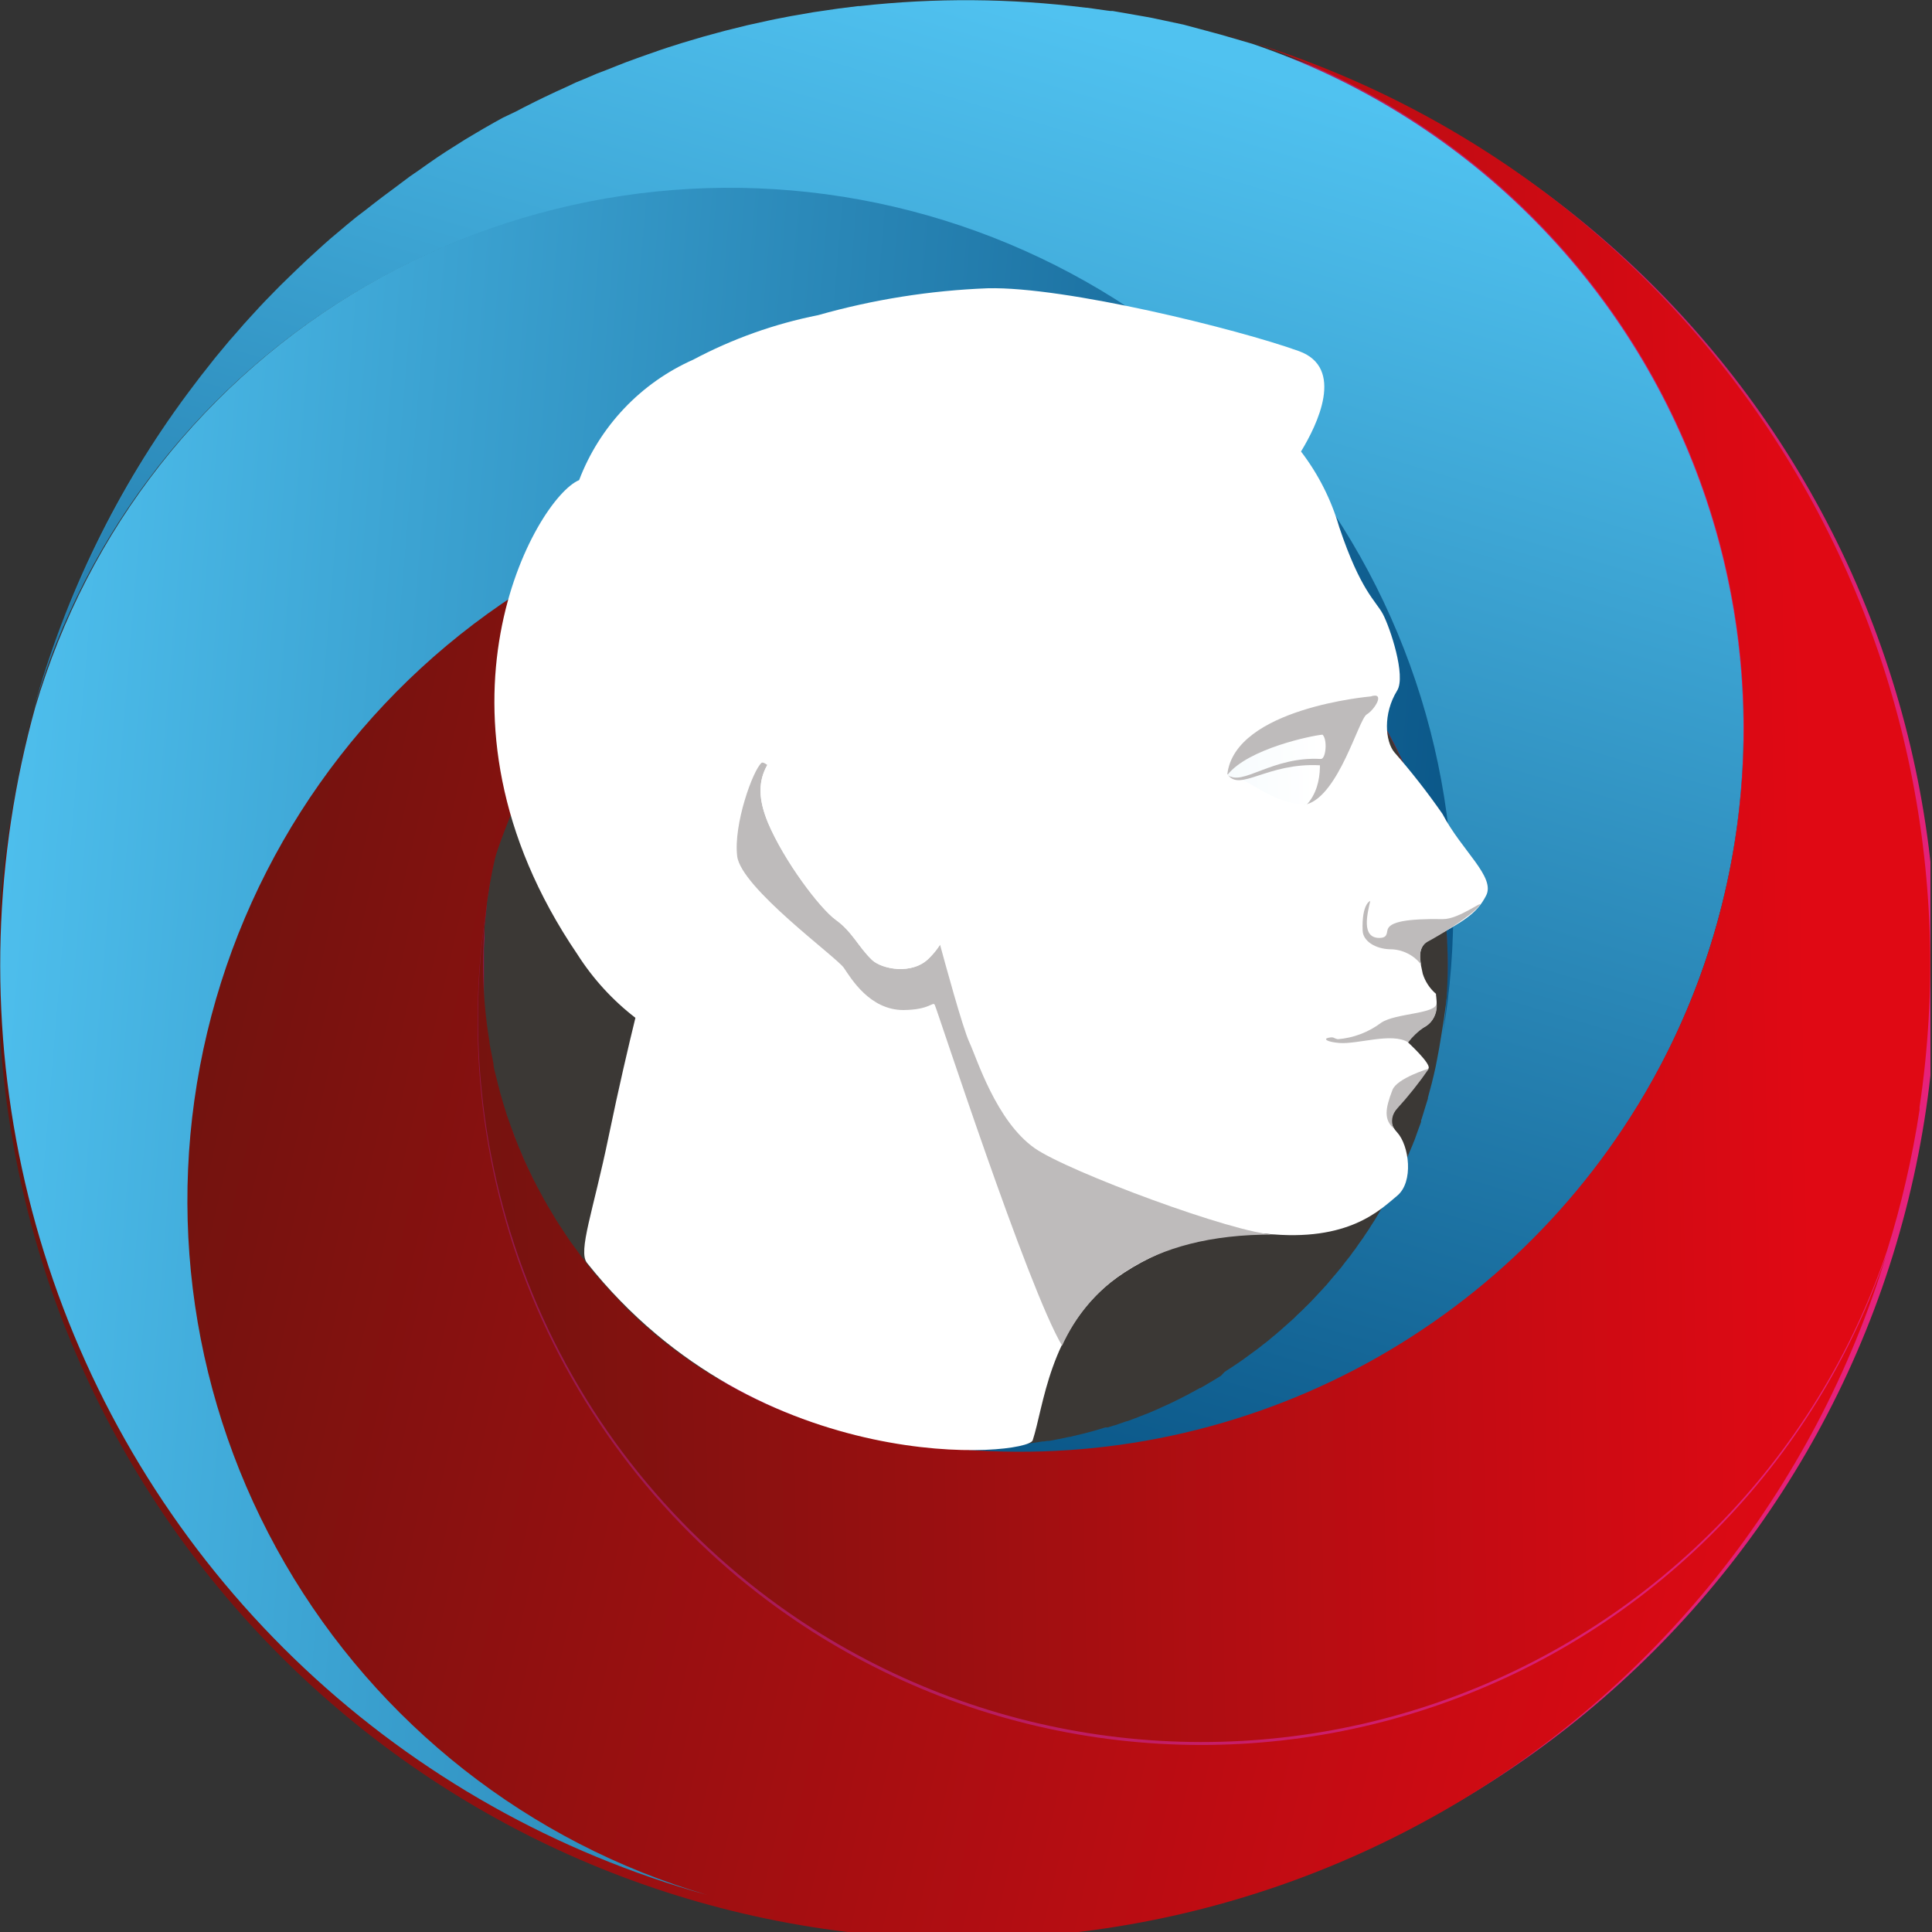 <svg width="80" height="80" viewBox="0 0 80 80" fill="none" xmlns="http://www.w3.org/2000/svg">
    <rect x="0" y="0" width="80" height="80" fill="#333333" stroke="none"/>
    <g clip-path="url(#clip0_1_101)">
        <path
            d="M39.207 63.198C51.462 63.198 61.397 53.263 61.397 41.008C61.397 28.753 51.462 18.818 39.207 18.818C26.952 18.818 17.017 28.753 17.017 41.008C17.017 53.263 26.952 63.198 39.207 63.198Z"
            fill="#3B3835" />
        <path fill-rule="evenodd" clip-rule="evenodd"
            d="M35.469 59.5C34.753 59.331 29.963 57.42 28.52 56.403L28.398 56.321L28.373 56.303L28.252 56.217L27.84 55.905L27.672 55.78L27.621 55.737L27.478 55.63L27.149 55.35L26.977 55.211L26.898 55.139L26.737 55.003L26.469 54.756L26.308 54.609L26.207 54.509L26.028 54.348L25.813 54.126L25.667 53.983L25.545 53.85L25.359 53.66L25.183 53.464L25.058 53.327L24.915 53.159L24.721 52.937L24.567 52.769L24.464 52.647L24.302 52.44L24.102 52.193L23.998 52.046L23.916 51.942L23.74 51.695L23.536 51.416L23.493 51.301L23.433 51.212L23.246 50.922L23.042 50.614L22.989 50.528L22.949 50.463L22.749 50.105L22.555 49.779L22.523 49.722L22.502 49.683L22.273 49.246L22.104 48.931V48.902C21.968 48.63 21.839 48.358 21.714 48.079L21.61 47.821L21.345 47.266V47.23V47.184L21.234 46.876L21.037 46.432L21.016 46.36L20.987 46.285L20.894 45.977L20.769 45.576L20.74 45.465L20.708 45.361L20.633 45.068L20.54 44.71L20.508 44.563L20.472 44.427L20.418 44.155L20.346 43.829L20.314 43.643L20.282 43.475L20.243 43.224L20.196 42.938L20.167 42.709L20.135 42.508L20.114 42.286L20.081 42.032L20.06 41.767L20.038 41.534V41.341V41.123V40.811V40.55V39.558V39.425V39.272L20.064 38.863V38.552V38.452V38.344L20.117 37.868L20.149 37.549V37.485V37.41L20.243 36.833L20.285 36.543V36.511V36.475L20.479 35.537L20.722 34.581C22.017 30.026 24.887 26.078 28.821 23.44C32.755 20.803 37.498 19.648 42.204 20.182L43.17 20.318L41.835 20.103L41.423 20.049L40.481 19.938L40.038 19.899L39.035 19.838H38.702H37.388H37.102L36.071 19.874L35.641 19.902L34.725 19.981L34.313 20.024L33.16 20.153L33.013 20.175L31.746 20.407L31.388 20.486L30.475 20.697L30.063 20.801L29.15 21.059L28.817 21.159L27.6 21.567L27.424 21.632L26.404 22.026L26.046 22.183L25.212 22.541L24.854 22.709L23.891 23.196L23.701 23.293L22.584 23.916L22.308 24.084L21.488 24.593L21.131 24.818L20.361 25.348L20.067 25.556L19.043 26.329L18.997 26.368L18.062 27.145L17.776 27.403L17.096 28.022L16.798 28.309L16.082 29.025L15.878 29.233L15.023 30.181L14.819 30.421L14.199 31.173L13.927 31.531L13.397 32.247L13.147 32.605L12.509 33.55L12.42 33.683C9.922 37.603 8.37 42.05 7.886 46.674C7.402 51.297 8 55.969 9.632 60.322C11.264 64.674 13.885 68.588 17.29 71.753C20.694 74.919 24.787 77.249 29.247 78.561C29.809 78.718 30.375 78.862 30.944 78.994C31.513 79.126 32.09 79.245 32.662 79.352L32.784 79.374C42.83 81.276 53.224 79.255 61.825 73.727C70.427 68.199 76.582 59.584 79.024 49.655C81.467 39.726 80.011 29.239 74.956 20.351C69.9 11.464 61.631 4.852 51.849 1.876C58.885 4.265 64.782 9.182 68.4 15.672C72.017 22.163 73.095 29.765 71.425 37.005C70.661 40.33 69.329 43.499 67.487 46.371C64.364 51.264 59.888 55.145 54.603 57.542C49.317 59.94 43.449 60.752 37.711 59.879C36.956 59.797 36.208 59.671 35.469 59.5ZM67.494 46.371L67.473 46.217C67.484 46.267 67.491 46.321 67.494 46.371Z"
            fill="url(#paint0_linear_1_101)" />
        <path fill-rule="evenodd" clip-rule="evenodd"
            d="M20.5 35.534C20.669 34.818 22.58 30.027 23.594 28.584L23.676 28.463V28.438L23.762 28.312L24.073 27.904L24.199 27.736L24.242 27.682L24.353 27.539L24.628 27.21L24.771 27.038L24.84 26.963L24.976 26.802L25.223 26.533L25.369 26.368L25.47 26.268L25.634 26.093L25.856 25.878L26 25.731L26.132 25.606L26.322 25.42L26.519 25.244L26.655 25.119L26.819 24.979L27.041 24.782L27.21 24.646L27.335 24.539L27.539 24.381L27.79 24.181L27.933 24.077L28.037 23.995L28.284 23.819L28.563 23.615L28.681 23.54L28.767 23.476L29.057 23.289L29.365 23.089L29.454 23.035L29.519 22.996L29.877 22.792L30.199 22.598L30.26 22.57L30.299 22.545L30.733 22.319L31.048 22.151H31.076C31.348 22.018 31.624 21.886 31.903 21.764L32.161 21.657L32.709 21.431H32.748L32.802 21.37L33.113 21.263L33.561 21.098L33.636 21.073L33.711 21.048L34.016 20.955L34.417 20.83L34.528 20.801L34.635 20.769L34.925 20.694L35.283 20.597L35.43 20.565L35.569 20.529L35.842 20.475L36.164 20.407L36.35 20.375L36.522 20.339L36.769 20.303L37.059 20.253L37.284 20.225L37.485 20.196L37.707 20.175L37.961 20.142L38.23 20.121L38.462 20.099H38.652L38.87 20.081H39.182H39.443H39.608H39.791H40.149H40.439H40.568H40.714L41.126 20.11H41.434H41.534H41.645L42.118 20.16L42.436 20.192H42.504H42.576L43.185 20.296L43.475 20.343H43.507H43.543L44.477 20.536L45.433 20.783C49.986 22.076 53.933 24.943 56.569 28.874C59.206 32.804 60.363 37.543 59.833 42.247L59.7 43.21L59.915 41.874L59.965 41.466L60.069 40.517L60.108 40.073L60.169 39.075V38.738L60.187 37.424V37.141L60.148 36.107L60.119 35.681L60.04 34.76L60.001 34.352L59.847 33.21L59.825 33.067L59.596 31.796L59.518 31.438L59.303 30.529L59.199 30.113L58.941 29.2L58.841 28.867L58.436 27.654L58.368 27.478L57.974 26.458L57.821 26.1L57.462 25.262L57.294 24.904L56.789 23.955L56.693 23.765L56.073 22.648L55.909 22.373L55.397 21.553L55.175 21.195L54.641 20.436L54.434 20.142L53.657 19.122L53.617 19.075L52.851 18.148L52.597 17.858L51.974 17.181L51.691 16.881L50.975 16.165L50.764 15.964L49.819 15.105L49.579 14.905L48.823 14.285L48.465 14.013L47.749 13.48L47.391 13.229L46.446 12.592L46.317 12.506C42.397 10.009 37.949 8.457 33.326 7.974C28.703 7.49 24.03 8.088 19.678 9.72C15.325 11.352 11.411 13.973 8.246 17.377C5.08 20.78 2.748 24.874 1.436 29.333C1.278 29.895 1.135 30.46 1.002 31.033C0.87 31.606 0.752 32.179 0.644 32.752L0.623 32.874C-1.286 42.924 0.733 53.324 6.263 61.93C11.794 70.536 20.414 76.694 30.349 79.134C40.283 81.574 50.776 80.111 59.664 75.046C68.552 69.981 75.159 61.7 78.124 51.91C76.664 56.213 74.246 60.127 71.05 63.358C67.855 66.589 63.968 69.051 59.681 70.558C55.394 72.065 50.821 72.578 46.307 72.058C41.793 71.538 37.457 69.998 33.625 67.555C28.733 64.431 24.852 59.955 22.454 54.669C20.056 49.382 19.245 43.514 20.117 37.775C20.2 37.021 20.328 36.273 20.5 35.534Z"
            fill="url(#paint1_linear_1_101)" />
        <path fill-rule="evenodd" clip-rule="evenodd"
            d="M50.263 1.357L50.556 1.436L51.849 1.812C56.152 3.271 60.068 5.69 63.299 8.885C66.53 12.081 68.992 15.969 70.499 20.256C72.006 24.543 72.518 29.117 71.997 33.632C71.476 38.146 69.935 42.483 67.491 46.314C64.373 51.196 59.907 55.071 54.633 57.47C49.36 59.868 43.504 60.688 37.775 59.829C38.426 59.901 39.078 59.94 39.726 59.947H40.252H40.399C41.33 59.927 42.259 59.84 43.177 59.686H43.235L43.367 59.664H43.446C43.725 59.614 44.005 59.557 44.284 59.496H44.319L44.427 59.467L44.874 59.36L45.132 59.292L45.258 59.26L45.354 59.231L45.515 59.184L45.77 59.106H45.82H45.87L46.145 59.02H46.163L46.235 58.995L46.636 58.855H46.654L46.751 58.823L46.955 58.744L47.069 58.705L47.18 58.658L47.366 58.587L47.467 58.544H47.484L47.535 58.522L47.893 58.368L47.95 58.343L48.197 58.229L48.279 58.193L48.351 58.161L48.548 58.068L48.702 57.992L48.802 57.942L48.924 57.881L49.049 57.817L49.081 57.799L49.128 57.778L49.532 57.559L49.643 57.498L49.675 57.477H49.704L49.804 57.419L49.858 57.391L49.962 57.326L50.27 57.144L50.381 57.076L50.47 57.022L50.556 56.968L50.703 56.814L50.778 56.761L50.907 56.678L51.215 56.474L51.351 56.381L51.405 56.342L51.444 56.317L52.046 55.876L52.121 55.819L52.146 55.801L52.261 55.708L52.497 55.526L52.722 55.336L52.855 55.228L52.926 55.164L52.987 55.114L53.463 54.691L53.506 54.652L53.539 54.623L53.574 54.591L53.721 54.444L53.958 54.222L54.043 54.133L54.151 54.029L54.205 53.975L54.262 53.918L54.355 53.821L54.419 53.753L54.602 53.556L54.77 53.377L54.842 53.295L54.87 53.266L54.921 53.213L55.114 52.98L55.357 52.697L55.425 52.615L55.45 52.583L55.533 52.486L55.701 52.264L55.909 52.003L56.016 51.852L56.123 51.713L56.263 51.509L56.435 51.269L56.56 51.079L56.675 50.911L56.793 50.721L56.933 50.506L57.069 50.277L57.19 50.077L57.283 49.908L57.395 49.718L57.541 49.443L57.667 49.214L57.738 49.067L57.824 48.906L57.974 48.584L58.1 48.322L58.154 48.2L58.214 48.068L58.372 47.688L58.494 47.402L58.529 47.309L58.572 47.209L58.733 46.758L58.844 46.457V46.392L58.87 46.324L59.041 45.766L59.127 45.49V45.458L59.17 45.29C59.244 45.029 59.312 44.765 59.374 44.495C59.425 44.28 59.471 44.065 59.51 43.847C59.571 43.539 59.625 43.231 59.672 42.927C60.983 35.388 59.362 27.634 55.139 21.253C50.917 14.871 44.414 10.347 36.962 8.608C29.511 6.868 21.677 8.044 15.065 11.896C8.453 15.747 3.565 21.982 1.403 29.322C2.706 24.628 4.862 20.214 7.762 16.301L7.812 16.233L8.324 15.556L8.424 15.431L8.9 14.826L9.04 14.657L9.495 14.11L9.67 13.913L10.107 13.411L10.307 13.19L10.73 12.728L10.956 12.488L11.371 12.062L11.618 11.811L12.037 11.403L12.305 11.145L12.703 10.766L12.993 10.501L13.386 10.143L13.691 9.874L14.07 9.556L14.393 9.283L14.779 8.968L15.137 8.696L15.52 8.396L15.878 8.123L16.258 7.841L16.616 7.572L16.974 7.304L17.36 7.039L17.718 6.784L18.123 6.505L18.481 6.269L18.893 6.008L19.251 5.782L19.677 5.528L20.035 5.317L20.475 5.066L20.833 4.869L21.345 4.626L21.703 4.439L22.172 4.203L22.53 4.028L23.014 3.799L23.372 3.637L23.851 3.412L24.209 3.265L24.718 3.047L25.076 2.911L25.599 2.703L25.928 2.574L26.469 2.377L26.791 2.263L27.346 2.069L27.657 1.965L28.23 1.783L28.531 1.693L29.122 1.518L29.412 1.439L30.02 1.274L30.296 1.206L30.926 1.049L31.184 0.992L31.839 0.848L32.075 0.798L32.755 0.666L32.967 0.63L33.683 0.505L33.858 0.48L34.614 0.369L34.739 0.351L35.544 0.251H35.609C38.718 -0.095 41.857 -0.072 44.96 0.319H45L45.838 0.437L45.981 0.455H46.074L47.388 0.684L47.699 0.741L49.01 1.02L50.263 1.357Z"
            fill="url(#paint2_linear_1_101)" />
        <path fill-rule="evenodd" clip-rule="evenodd"
            d="M7.762 16.301C4.889 20.205 2.755 24.603 1.464 29.276C3.626 21.936 8.514 15.701 15.126 11.849C21.737 7.998 29.572 6.821 37.023 8.561C44.474 10.301 50.978 14.825 55.2 21.206C59.423 27.587 61.044 35.342 59.732 42.88C60.217 39.601 59.878 36.252 58.747 33.136C57.616 30.02 55.727 27.235 53.252 25.029C51.479 23.459 49.438 22.219 47.227 21.37C47.041 21.295 46.196 21.012 45.734 20.855C45.272 20.697 44.892 20.611 44.463 20.497C44.033 20.382 43.603 20.311 43.17 20.246C35.618 18.851 27.818 20.409 21.381 24.598C14.944 28.787 10.361 35.287 8.578 42.757C6.795 50.227 7.949 58.097 11.8 64.742C15.652 71.386 21.907 76.298 29.276 78.464C23.042 76.732 17.321 73.512 12.606 69.082C7.891 64.651 4.323 59.142 2.207 53.028C0.091 46.913 -0.509 40.377 0.458 33.98C1.426 27.582 3.932 21.516 7.762 16.301Z"
            fill="url(#paint3_linear_1_101)" />
        <path fill-rule="evenodd" clip-rule="evenodd"
            d="M50.556 1.375C59.98 3.969 68.127 9.926 73.457 18.119C78.788 26.312 80.932 36.174 79.484 45.841V45.959C79.338 46.937 79.148 47.918 78.922 48.899C78.697 49.88 78.435 50.843 78.138 51.788C76.68 56.091 74.261 60.007 71.066 63.238C67.871 66.469 63.983 68.931 59.696 70.438C55.409 71.945 50.835 72.457 46.321 71.936C41.807 71.415 37.471 69.874 33.64 67.43C28.747 64.307 24.867 59.831 22.47 54.545C20.073 49.259 19.262 43.391 20.135 37.653C19.926 39.44 19.965 41.247 20.25 43.023L20.271 43.167V43.199L20.296 43.346L20.396 43.85L20.436 44.058V44.123L20.472 44.302L20.576 44.717L20.629 44.935L20.658 45.035L20.708 45.24L20.812 45.598L20.873 45.809L20.919 45.945L20.987 46.174L21.091 46.464L21.159 46.661L21.224 46.829L21.313 47.08L21.413 47.323L21.478 47.495L21.567 47.696L21.678 47.968L21.771 48.168L21.836 48.315L21.95 48.548L22.086 48.838L22.172 48.995L22.23 49.117L22.373 49.378L22.538 49.686L22.609 49.804L22.659 49.898L22.838 50.195L23.024 50.51L23.082 50.596L23.121 50.66L23.343 50.997L23.551 51.312L23.59 51.365L23.615 51.405L23.905 51.799L24.116 52.089L24.138 52.11C24.32 52.35 24.496 52.59 24.707 52.826L24.893 53.034L25.287 53.478L25.316 53.506L25.348 53.542L25.577 53.778L25.907 54.136L25.964 54.19L26.021 54.247L26.254 54.466L26.558 54.756L26.644 54.827L26.726 54.903L26.956 55.099L27.238 55.343L27.357 55.436L27.467 55.529L27.686 55.697L27.947 55.901L28.101 56.013L28.237 56.116L28.445 56.26L28.685 56.431L28.875 56.557L29.043 56.671L29.233 56.786L29.444 56.925L29.676 57.062L29.877 57.187L30.045 57.28L30.235 57.391L30.507 57.534L30.74 57.663L30.883 57.735L31.048 57.817L31.37 57.971L31.631 58.096L31.749 58.15L31.882 58.211L32.261 58.368L32.548 58.49L32.641 58.522L32.745 58.565L33.192 58.726L33.493 58.837L33.557 58.859L33.629 58.884L34.184 59.056L34.463 59.142H34.499C34.814 59.235 35.136 59.317 35.459 59.392C36.226 59.569 37.003 59.699 37.786 59.782C43.515 60.642 49.371 59.822 54.644 57.424C59.918 55.025 64.384 51.15 67.501 46.267C69.343 43.394 70.676 40.224 71.44 36.898C73.113 29.653 72.035 22.045 68.415 15.55C64.795 9.055 58.891 4.137 51.849 1.751L50.556 1.375Z"
            fill="url(#paint4_linear_1_101)" />
        <path
            d="M24.306 52.293C23.923 51.809 24.567 50.145 25.201 47.066C25.631 44.986 26.032 43.285 26.311 42.146C25.366 41.417 24.554 40.529 23.912 39.522C17.11 29.523 22.187 20.622 23.98 19.881C24.399 18.779 25.032 17.771 25.843 16.915C26.653 16.059 27.625 15.372 28.703 14.894C30.328 14.03 32.071 13.408 33.876 13.05C36.164 12.401 38.521 12.027 40.897 11.937C44.101 11.858 51.247 13.626 53.786 14.539C55.697 15.23 54.548 17.586 53.872 18.696C54.589 19.632 55.126 20.693 55.454 21.825C56.342 24.474 56.968 24.875 57.262 25.427C57.556 25.978 58.229 27.987 57.853 28.595C57.258 29.558 57.359 30.697 57.738 31.151C58.448 31.964 59.113 32.815 59.729 33.701C60.524 35.226 61.934 36.307 61.537 37.084C61.139 37.861 60.574 38.158 59.156 38.946C58.597 39.264 58.844 39.934 58.913 40.321C59.015 40.647 59.207 40.937 59.467 41.158C59.414 41.133 59.722 42.071 59.016 42.508C58.725 42.658 58.478 42.883 58.3 43.16C58.3 43.16 59.245 44.026 59.156 44.234C58.855 44.68 58.519 45.102 58.15 45.494C57.749 46.013 57.352 46.346 57.853 46.89C58.354 47.434 58.547 48.942 57.853 49.514C57.158 50.087 55.851 51.444 52.429 51.086C49.998 50.85 47.416 51.971 45.984 53.102C43.439 55.143 43.22 58.247 42.762 59.639C42.54 60.294 31.47 61.308 24.306 52.293Z"
            fill="white" />
        <path
            d="M31.538 31.585C31.57 31.56 31.653 31.585 31.774 31.678C31.377 32.372 31.416 33.11 31.792 34.055C32.458 35.641 33.941 37.614 34.614 38.097C35.287 38.58 35.544 39.214 36.106 39.751C36.508 40.131 37.782 40.396 38.484 39.662C38.647 39.493 38.794 39.309 38.924 39.114C39.1 39.762 39.869 42.59 40.141 43.163C40.446 43.815 41.244 46.418 42.841 47.542C44.205 48.505 51.169 51.093 52.772 51.122C47.402 51.083 45.003 53.463 43.979 55.722C42.547 53.313 38.792 41.76 38.706 41.609C38.62 41.459 38.516 41.813 37.41 41.824C36.017 41.824 35.244 40.521 34.943 40.077C34.642 39.633 30.683 36.765 30.525 35.451C30.367 34.137 31.177 31.882 31.538 31.585Z"
            fill="#BEBBBB" />
        <path
            d="M39.089 33.185C38.613 32.726 38.18 32.224 37.796 31.685C37.292 30.93 34.932 29.107 33.232 30.253C31.531 31.398 31.126 32.465 31.799 34.051C32.473 35.638 33.948 37.61 34.621 38.094C35.294 38.577 35.552 39.211 36.114 39.748C36.515 40.127 37.789 40.392 38.491 39.658C38.74 39.415 38.944 39.13 39.096 38.817L39.089 33.185Z"
            fill="white" />
        <path
            d="M56.739 37.306C56.739 37.306 56.381 37.413 56.424 38.541C56.446 38.981 56.961 39.286 57.545 39.307C57.799 39.305 58.05 39.363 58.277 39.476C58.505 39.588 58.703 39.752 58.855 39.955C58.855 39.955 58.637 39.239 59.117 38.992C59.492 38.799 60.925 37.936 61.265 37.489C61.458 37.234 60.406 38.069 59.747 38.058C58.243 38.036 57.57 38.172 57.462 38.48C57.409 38.641 57.462 38.838 57.105 38.838C56.363 38.828 56.618 37.839 56.739 37.306Z"
            fill="#BEBBBB" />
        <path
            d="M56.75 28.839C56.75 28.839 51.14 29.318 50.821 32.061C52.024 32.183 53.599 33.45 54.111 33.303C55.44 32.92 56.26 29.78 56.593 29.583C56.925 29.386 57.387 28.635 56.75 28.839Z"
            fill="#BEBBBB" />
        <path
            d="M54.573 30.922C54.573 30.922 54.953 32.433 54.086 33.343C52.504 33.199 51.902 32.319 50.832 32.079C51.573 32.247 53.653 30.804 54.573 30.922Z"
            fill="url(#paint5_linear_1_101)" />
        <path
            d="M54.699 31.33C54.699 31.33 54.699 31.689 54.656 31.689C52.468 31.57 51.337 32.809 50.832 32.068C51.1 32.469 52.493 31.456 54.699 31.33Z"
            fill="#BEBBBB" />
        <path
            d="M50.832 32.079C51.426 32.591 52.665 31.309 54.695 31.427C54.906 31.427 54.974 30.622 54.763 30.421C54.348 30.453 51.691 30.994 50.832 32.079Z"
            fill="url(#paint6_linear_1_101)" />
        <path
            d="M58.311 43.16C58.493 42.923 58.711 42.715 58.956 42.544C59.138 42.45 59.286 42.303 59.381 42.121C59.476 41.94 59.512 41.733 59.485 41.531C59.503 41.996 57.803 41.939 57.19 42.35C56.67 42.742 56.049 42.978 55.4 43.031C55.203 42.995 55.254 42.923 55.017 42.97C54.781 43.016 54.935 43.145 55.465 43.188C56.242 43.245 57.624 42.741 58.311 43.16Z"
            fill="#BEBBBB" />
        <path
            d="M59.167 44.248C59.167 44.248 57.849 44.642 57.659 45.132C57.355 45.916 57.301 46.353 57.706 46.725C57.647 46.593 57.629 46.446 57.652 46.303C57.675 46.16 57.74 46.027 57.838 45.92C58.319 45.394 58.763 44.835 59.167 44.248Z"
            fill="#BEBBBB" />
    </g>
    <defs>
        <linearGradient id="paint0_linear_1_101" x1="0.32" y1="30.932" x2="79.181" y2="49.153"
            gradientUnits="userSpaceOnUse">
            <stop stop-color="#721537" />
            <stop offset="1" stop-color="#E7227B" />
        </linearGradient>
        <linearGradient id="paint1_linear_1_101" x1="-11.996" y1="33.157" x2="78.002" y2="53.951"
            gradientUnits="userSpaceOnUse">
            <stop stop-color="#51160D" />
            <stop offset="1" stop-color="#E00914" />
        </linearGradient>
        <linearGradient id="paint2_linear_1_101" x1="26.948" y1="64.577" x2="45.719" y2="1.091"
            gradientUnits="userSpaceOnUse">
            <stop stop-color="#01487A" />
            <stop offset="1" stop-color="#50C2F0" />
        </linearGradient>
        <linearGradient id="paint3_linear_1_101" x1="68.084" y1="47.411" x2="-2.57" y2="41.515"
            gradientUnits="userSpaceOnUse">
            <stop stop-color="#01487A" />
            <stop offset="1" stop-color="#50C2F0" />
        </linearGradient>
        <linearGradient id="paint4_linear_1_101" x1="0.572" y1="36.878" x2="74.776" y2="35.595"
            gradientUnits="userSpaceOnUse">
            <stop stop-color="#51160D" />
            <stop offset="1" stop-color="#E00914" />
        </linearGradient>
        <linearGradient id="paint5_linear_1_101" x1="54.393" y1="30.888" x2="50.562" y2="30.964"
            gradientUnits="userSpaceOnUse">
            <stop stop-color="white" />
            <stop offset="1" stop-color="#F6FBFD" />
        </linearGradient>
        <linearGradient id="paint6_linear_1_101" x1="54.634" y1="30.034" x2="50.545" y2="30.116"
            gradientUnits="userSpaceOnUse">
            <stop stop-color="white" />
            <stop offset="1" stop-color="#F6FBFD" />
        </linearGradient>
        <clipPath id="clip0_1_101">
            <rect width="79.936" height="80" fill="white" />
        </clipPath>
    </defs>
</svg>
